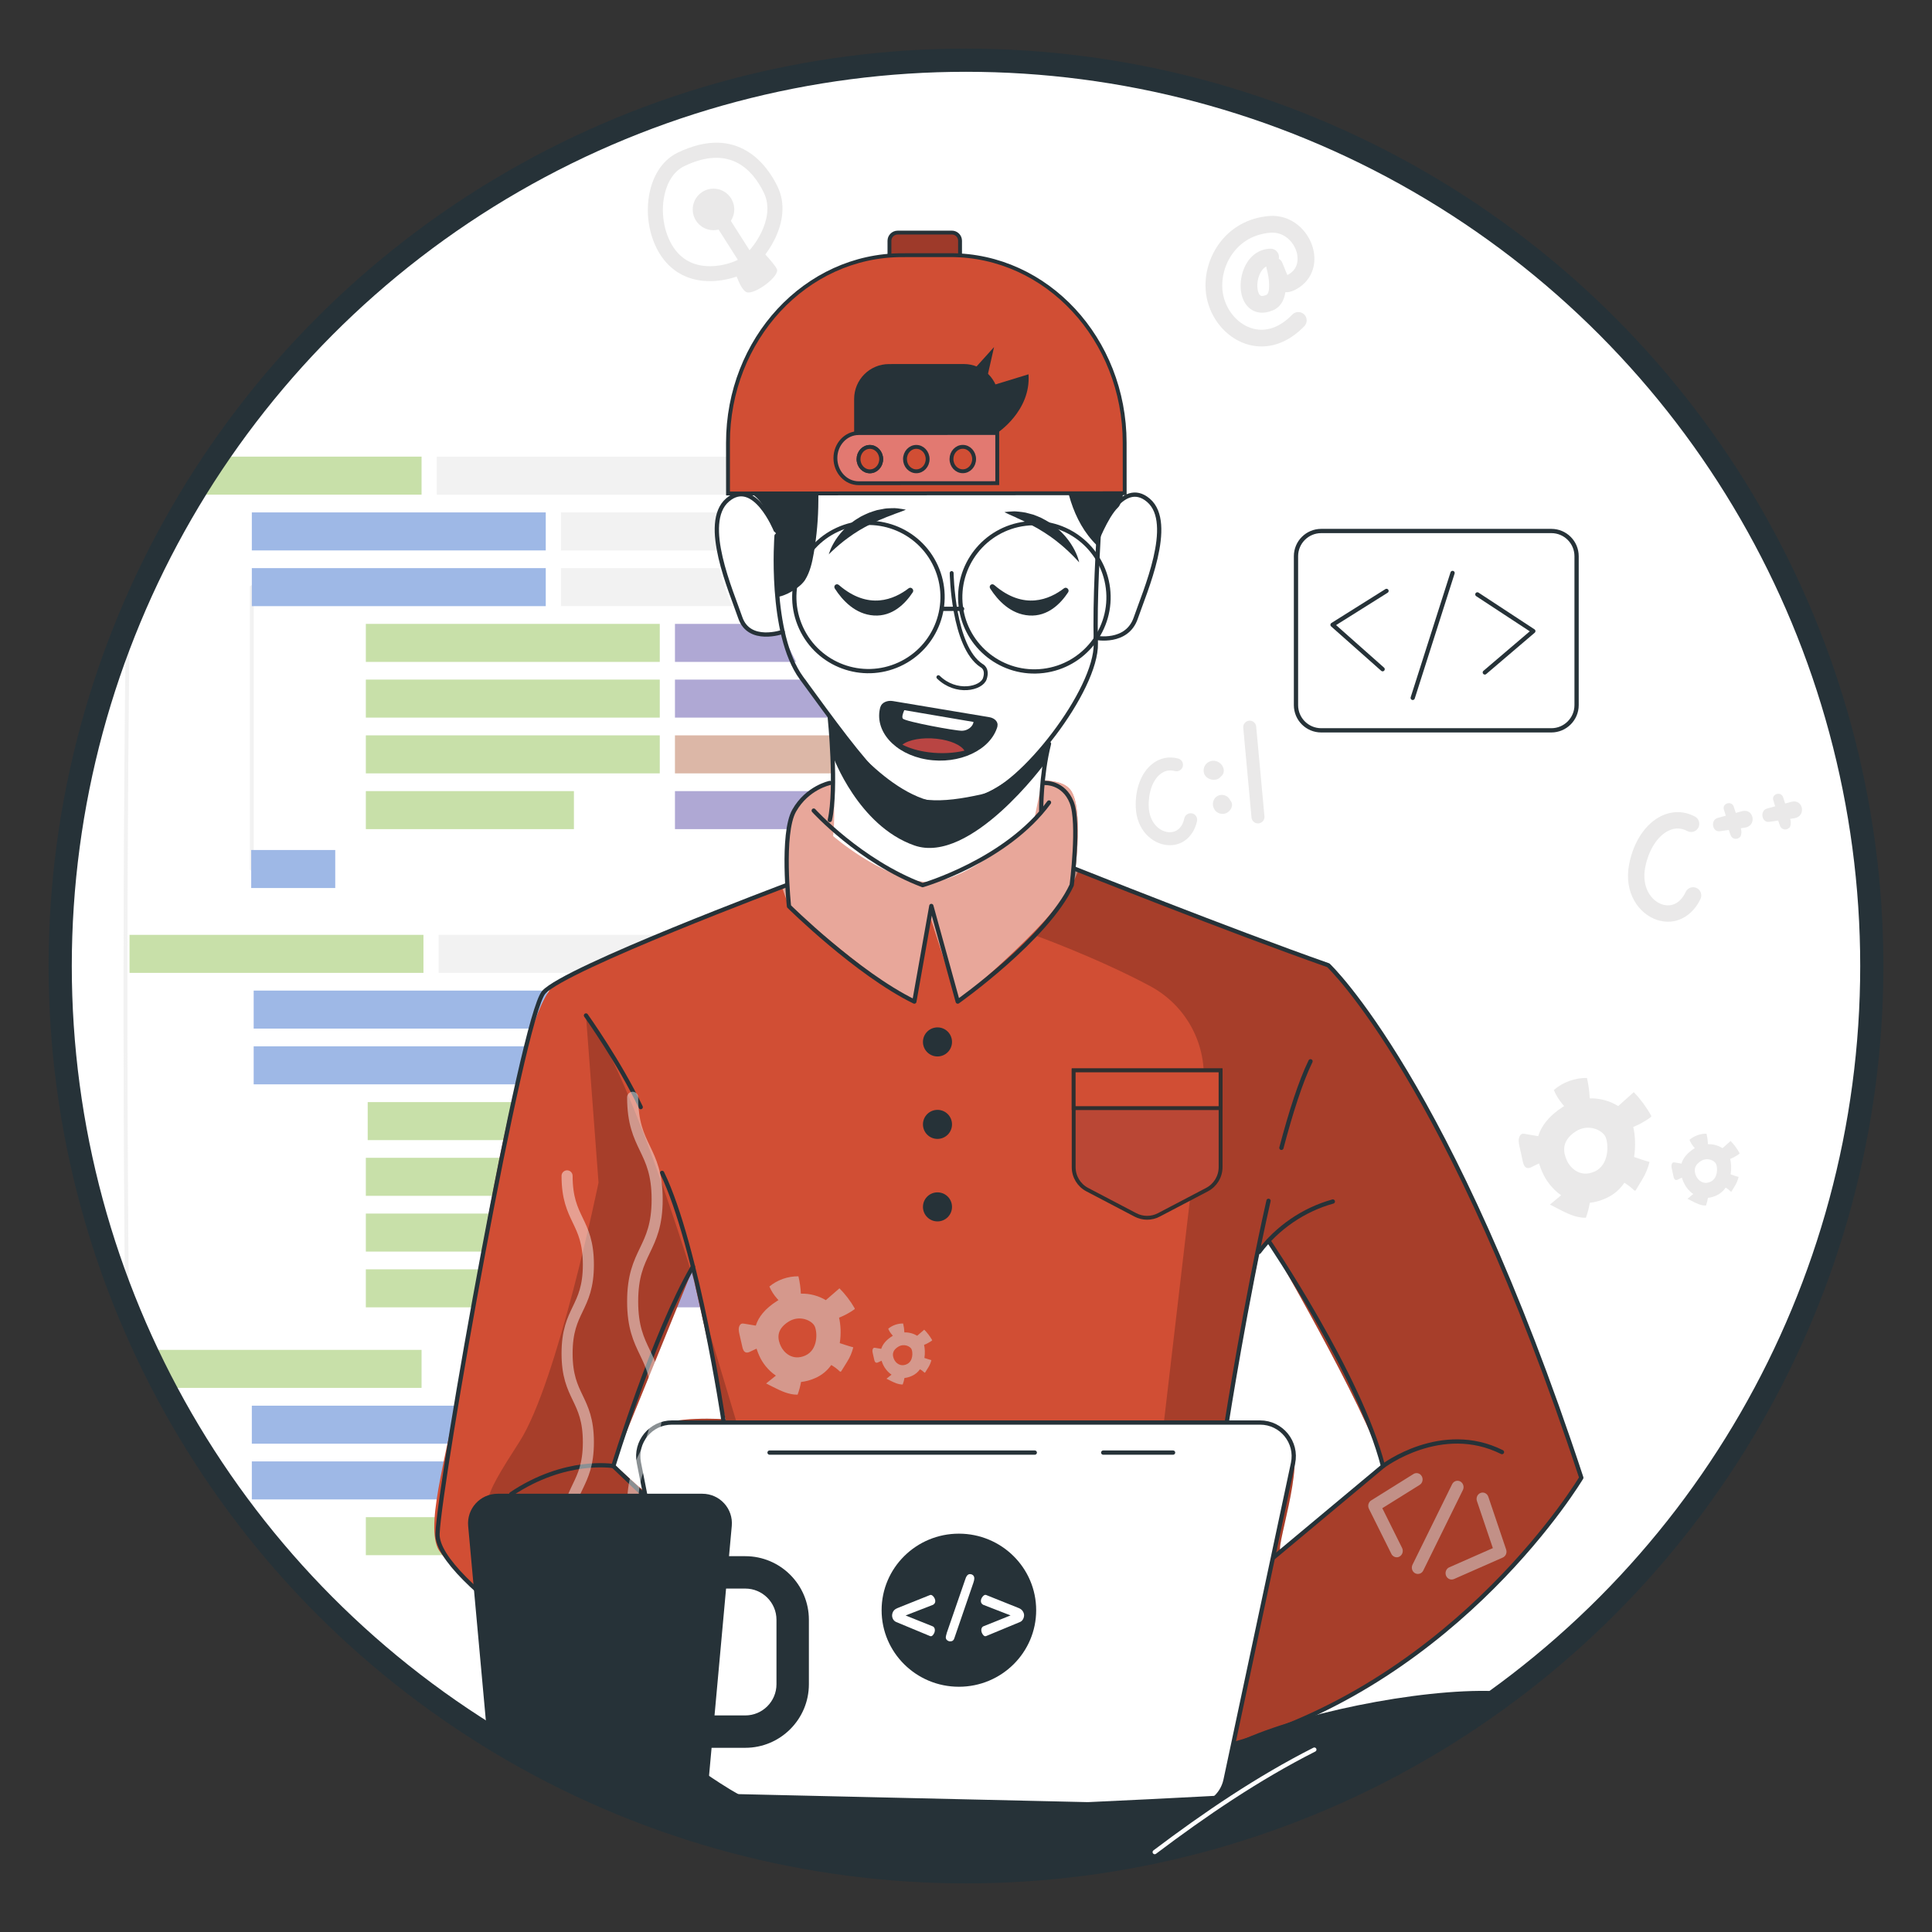 <?xml version="1.0" encoding="utf-8"?>
<!-- Generator: Adobe Illustrator 24.2.3, SVG Export Plug-In . SVG Version: 6.00 Build 0)  -->
<svg version="1.1" xmlns="http://www.w3.org/2000/svg" xmlns:xlink="http://www.w3.org/1999/xlink" x="0px" y="0px"
	 viewBox="0 0 500 500" style="enable-background:new 0 0 500 500;" xml:space="preserve">
<rect x="0" y="0" width="500" height="500" fill="#333333" stroke="none"/>
<style type="text/css">
	.st0{fill:#FFFFFF;}
	.st1{opacity:0.51;}
	.st2{fill:none;stroke:#E5E5E5;stroke-linecap:round;stroke-miterlimit:10;}
	.st3{fill:#93C257;}
	.st4{fill:#E5E5E5;}
	.st5{fill:#4173CE;}
	.st6{fill:#6355AA;}
	.st7{fill:#BA7253;}
	.st8{fill:none;stroke:#263238;stroke-width:6;stroke-miterlimit:10;}
	.st9{fill:#D14E34;}
	.st10{opacity:0.5;fill:#FFFFFF;}
	.st11{opacity:0.2;}
	.st12{fill:none;stroke:#263238;stroke-width:1.103;stroke-linecap:round;stroke-linejoin:round;stroke-miterlimit:10;}
	.st13{fill:#263238;}
	.st14{fill:#FFFFFF;stroke:#263238;stroke-width:1.103;stroke-linecap:round;stroke-linejoin:round;stroke-miterlimit:10;}
	.st15{fill:none;stroke:#FFFFFF;stroke-width:1.103;stroke-linecap:round;stroke-linejoin:round;stroke-miterlimit:10;}
	
		.st16{opacity:0.46;fill:none;stroke:#FFFFFF;stroke-width:2.864;stroke-linecap:round;stroke-linejoin:round;stroke-miterlimit:10;}
	.st17{fill:#9E3A2A;stroke:#263238;stroke-miterlimit:10;}
	.st18{fill:#D14E34;stroke:#263238;stroke-miterlimit:10;}
	.st19{fill:#263238;stroke:#263238;stroke-miterlimit:10;}
	.st20{fill:#E27971;stroke:#263238;stroke-miterlimit:10;}
	.st21{fill:#DE5640;stroke:#263238;stroke-miterlimit:10;}
	.st22{fill:none;stroke:#263238;stroke-linecap:round;stroke-linejoin:round;stroke-miterlimit:10;}
	.st23{fill:#BA4735;stroke:#2F2F2F;stroke-miterlimit:10;}
	.st24{fill:#D14E34;stroke:#2F2F2F;stroke-miterlimit:10;}
	.st25{opacity:0.54;}
	.st26{fill:#D8D7D6;}
	.st27{fill-rule:evenodd;clip-rule:evenodd;fill:#263238;}
	.st28{fill-rule:evenodd;clip-rule:evenodd;fill:#B94543;}
	.st29{fill-rule:evenodd;clip-rule:evenodd;fill:#FFFFFF;}
</style>
<g id="Capa_8">
	<circle class="st0" cx="249.6" cy="250" r="234.42"/>
	<g class="st1">
		<path class="st2" d="M33.04,163.63c-0.55,46.1-0.7,92.21-0.45,138.32c0.07,13.17,0.18,26.35,0.31,39.52"/>
		<line class="st2" x1="65.17" y1="151.97" x2="65.17" y2="224.89"/>
		<path class="st3" d="M56,118.18c-2.17,3.34-4.53,6.57-6.82,9.84h59.92v-9.84H56z"/>
		<rect x="113.04" y="118.18" class="st4" width="150.49" height="9.84"/>
		<rect x="65.17" y="132.61" class="st5" width="76.07" height="9.84"/>
		<rect x="145.17" y="132.61" class="st4" width="57.38" height="9.84"/>
		<rect x="206.15" y="132.61" class="st3" width="57.38" height="9.84"/>
		<rect x="65.17" y="147.03" class="st5" width="76.07" height="9.84"/>
		<rect x="65.01" y="219.98" class="st5" width="21.75" height="9.84"/>
		<rect x="145.17" y="147.03" class="st4" width="76.07" height="9.84"/>
		<rect x="94.68" y="161.46" class="st3" width="76.07" height="9.84"/>
		<rect x="174.68" y="161.46" class="st6" width="106.23" height="9.84"/>
		<rect x="94.68" y="175.88" class="st3" width="76.07" height="9.84"/>
		<rect x="174.68" y="175.88" class="st6" width="90.49" height="9.84"/>
		<rect x="94.68" y="190.31" class="st3" width="76.07" height="9.84"/>
		<rect x="174.68" y="190.31" class="st7" width="76.07" height="9.84"/>
		<rect x="94.68" y="204.74" class="st3" width="53.85" height="9.84"/>
		<rect x="174.68" y="204.74" class="st6" width="76.07" height="9.84"/>
		<g>
			<rect x="33.52" y="241.94" class="st3" width="76.07" height="9.84"/>
			<rect x="113.52" y="241.94" class="st4" width="150.49" height="9.84"/>
			<rect x="65.65" y="256.36" class="st5" width="76.07" height="9.84"/>
			<rect x="145.65" y="256.36" class="st4" width="57.38" height="9.84"/>
			<rect x="206.63" y="256.36" class="st3" width="57.38" height="9.84"/>
			<rect x="65.65" y="270.79" class="st5" width="76.07" height="9.84"/>
			<rect x="145.65" y="270.79" class="st4" width="76.07" height="9.84"/>
			<rect x="95.16" y="285.22" class="st3" width="76.07" height="9.84"/>
			<rect x="174.68" y="285.22" class="st6" width="106.23" height="9.84"/>
			<rect x="94.68" y="299.64" class="st3" width="76.07" height="9.84"/>
			<rect x="174.68" y="299.64" class="st6" width="90.49" height="9.84"/>
			<rect x="94.68" y="314.07" class="st3" width="76.07" height="9.84"/>
			<rect x="174.68" y="314.07" class="st7" width="76.07" height="9.84"/>
			<rect x="94.68" y="328.5" class="st3" width="53.85" height="9.84"/>
			<rect x="174.68" y="328.5" class="st6" width="76.07" height="9.84"/>
		</g>
		<g>
			<path class="st3" d="M35.74,349.36c2.5,2.86,5.08,5.73,6.98,9.03c0.15,0.27,0.29,0.54,0.4,0.8h65.98v-9.84H35.74z"/>
			<rect x="113.04" y="349.36" class="st0" width="150.49" height="9.84"/>
			<rect x="65.17" y="363.79" class="st5" width="76.07" height="9.84"/>
			<rect x="145.17" y="363.79" class="st0" width="57.38" height="9.84"/>
			<rect x="206.15" y="363.79" class="st3" width="57.38" height="9.84"/>
			<rect x="65.17" y="378.21" class="st5" width="76.07" height="9.84"/>
			<rect x="145.17" y="378.21" class="st0" width="76.07" height="9.84"/>
			<rect x="94.68" y="392.64" class="st3" width="76.07" height="9.84"/>
			<rect x="174.68" y="392.64" class="st6" width="106.23" height="9.84"/>
		</g>
	</g>
</g>
<g id="Graphics">
	<circle class="st8" cx="250" cy="250" r="234.42"/>
</g>
<g id="Character">
	<g>
		<path class="st9" d="M343.75,249.81l-64.66-24.61l-0.8-0.31c0,0,0.24-1.72,0.42-4.22c0.4-5.16,0.61-13.56-1.81-16.41
			c-3.6-4.22-13.82-0.68-23.78-5.25c-9.96-4.57-28.4,3.6-28.4,3.6s-13.31-2.45-19.17,7.16c-2.99,7.75-1.95,19.29-1.95,19.29
			s-0.42,0.16-1.22,0.45c-7.7,2.87-49.62,18.65-58.49,24.99c-9.8,6.95-20.63,78.18-24.11,99.09c-3.49,20.93-9.68,39.77-6.52,46.98
			c3.13,7.18,48.18,41.87,74.08,50.82c25.9,8.97,117.81,6.33,117.81,6.33s1.51-0.4,4.17-1.25c15.54-4.99,70.69-25.55,99.94-74.04
			C409.24,382.43,380.91,289.51,343.75,249.81z M169.05,369.62c-4.76,3.37-2.21,16.44-2.21,16.44l-8.1-7.14l20.32-49.97l8.67,38.36
			C187.72,367.32,173.8,366.28,169.05,369.62z M331.63,401.37c-2.24,1.15,6.43-22.87,2.31-28.31c-4.12-5.46-16.46-4.92-16.46-4.92
			l1.06-6.57c0.14-0.73,7.32-37.56,7.32-37.56l2.43-2.9c0,0,25.15,43.12,29.65,58.31C357.93,379.42,330.52,401.37,331.63,401.37z"/>
		<path class="st0" d="M221.66,93.95l-33.37,35.43c0,0-4.6,4.07-2.77,14.35c1.83,10.28,6.09,19.11,9.31,19.79
			c3.22,0.69,7.73,0.69,7.73,0.69s7.15,15.5,12.22,21.59c0,0,1.77,23.92,0.83,30.57c0,0,11.99,10.47,23.28,11.81
			c11.29,1.33,28.74-15.97,28.74-15.97l4.33-21.18c0,0,10.24-15.54,10.94-19.68c0.7-4.14,5.38-3.08,7.68-5.12
			c2.3-2.04,7.62-11.17,8.5-19.79c0.88-8.63,0.94-18.53-9.08-15.62c-8.68-2.33-3.25-20.69-3.25-20.69l-15.25-13.46L221.66,93.95z"/>
		<path class="st10" d="M279.09,225.2c-0.52,1.37-1.08,2.66-1.72,3.86c-5.51,10.38-29.51,30.17-29.51,30.17l-7.25-22.3l-3.98,22.3
			c-8.01-3.49-32.43-24.66-32.43-24.66s-0.82-1.98-1.84-5.06c0.8-0.28,1.22-0.45,1.22-0.45s-1.04-11.54,1.95-19.29
			c5.86-9.61,19.17-7.16,19.17-7.16s18.44-8.17,28.4-3.6c9.96,4.57,20.18,1.04,23.78,5.25c3.6,4.22,1.39,20.63,1.39,20.63
			L279.09,225.2z"/>
		<path class="st11" d="M343.75,249.81l-64.66-24.61l-0.8-0.31c0,0,0.24-1.72,0.42-4.22l-1.34,8.38l-9.56,13
			c0,0,16.17,5.83,29.84,13.15c9.5,5.09,14.96,15.43,13.71,26.14l-11.92,101.93l-4.87,57.88l14.74,15.31
			c15.54-4.99,70.69-25.55,99.94-74.04C409.24,382.43,380.91,289.51,343.75,249.81z M331.63,401.37
			c-2.24,1.15,6.43-22.87,2.31-28.31c-4.12-5.46-16.46-4.92-16.46-4.92l1.06-6.57c0.14-0.73,7.32-37.56,7.32-37.56l2.43-2.9
			c0,0,25.15,43.12,29.65,58.31C357.93,379.42,330.52,401.37,331.63,401.37z"/>
		<path class="st11" d="M192.1,373.06l-10.06-33.6c0,0-18.03-61.49-30.39-76.65l3.25,43.24c0,0-10.61,51.66-20.43,67.01
			c-9.82,15.33-11.94,19.17,0,19.17c11.96,0,40.97,23.15,40.97,23.15l-2.24-19.31L192.1,373.06z M166.83,386.06l-8.1-7.14
			l20.32-49.97l8.67,38.36c0,0-13.92-1.04-18.67,2.31C164.29,372.99,166.83,386.06,166.83,386.06z"/>
		<path class="st12" d="M214.76,185.81c0,0,1.86,18.12,0,26.4"/>
		<path class="st12" d="M269.46,209.78c0,0-0.11-8.83,2.02-17.31"/>
		<path class="st12" d="M274.32,107.46c0,0,10.96,13.77,10.4,24.17c-0.56,10.4-1.41,22.77-1.12,34.86
			c0.28,12.09-19.4,37.39-29.51,39.63c-10.12,2.25-18.83,2.81-25.3-3.65c-6.46-6.47-12.93-15.46-21.36-26.99
			c-8.43-11.52-6.46-36.82-6.46-36.82"/>
		<path class="st13" d="M215.59,195.77c0,0,6.51,17.94,21.04,23.03c14.54,5.09,33.84-21.32,33.84-21.32l1.01-5.01
			c0,0-14.64,17.19-28.73,15.2c-14.21-2-27.98-21.86-27.98-21.86L215.59,195.77z"/>
		<path class="st12" d="M202.55,163.53c0,0-8.67,3.06-10.97-3.69c-2.3-6.75-10.2-24.52-3.29-30.45c6.91-5.92,12.47,7.82,12.47,7.82"
			/>
		<path class="st12" d="M283.58,165.07c0,0,8.05,1.62,10.36-5.13c2.3-6.75,10.2-24.52,3.29-30.45c-6.91-5.92-12.47,7.82-12.47,7.82"
			/>
		<path class="st13" d="M200.78,154.53c2.4-0.11,6.34-2.45,7.6-4.49c1.26-2.04,1.8-4.45,2.21-6.81c0.79-4.53,1.19-9.13,1.2-13.74
			c0.01-1.8-0.04-3.63,0.48-5.35c0.55-1.79,1.68-3.34,2.9-4.76c3.02-3.54,6.66-6.54,9.54-10.2c2.87-3.67,4.99-8.31,4.21-12.9
			c0,0,21.02,22.74,47.96,12.41c12.32-4.73,8.59-18.85-1.55-19.09c-6.02-0.14,0,0-5.71-1.42c-7.54-1.87-1.81-9.83-9.66-13.11
			c-12.28-5.13-6.35-4.52-18.93-5.87c-10.75-1.16-19.23,2.03-24.83,12.72c0,0-19.08-0.76-23.51,12.05
			c-4.67,13.51-3.69,34.79-3.69,34.79s6.42-7.37,11.97,9.92L200.78,154.53z"/>
		<path class="st13" d="M275.86,102.51c0,0-5,26.04,8.04,38.65c0,0,2.75-7.26,5.45-9.84c0.47-0.45,0.62-1.09,0.88-1.69
			c0.84-1.98,2.15-14.6-2.45-27.08C281.6,85.75,275.86,102.51,275.86,102.51z"/>
		<path class="st12" d="M210.59,209.78c0,0,11.93,13.14,28.19,19.29c0,0,21.67-6.28,32.7-21.39"/>
		
			<ellipse transform="matrix(0.909 -0.417 0.417 0.909 -43.962 107.742)" class="st12" cx="224.72" cy="154.53" rx="19.18" ry="19.18"/>
		
			<ellipse transform="matrix(0.993 -0.122 0.122 0.993 -16.844 33.773)" class="st12" cx="267.56" cy="154.53" rx="19.18" ry="19.18"/>
		<path class="st12" d="M214.76,202.63c0,0-5.83,1.18-9.22,7.15c-3.39,5.97-1.35,24.78-1.35,24.78s17.52,17.34,32.44,24.65
			l4.4-24.75l6.83,24.75c0,0,23.1-16.34,29.5-30.15c0,0,2.09-16.1,0-21.39c-2.09-5.29-6.9-5.04-6.9-5.04"/>
		<path class="st12" d="M187.31,368.15c0,0-6.84-45.89-15.96-64.61"/>
		<path class="st12" d="M151.65,262.8c0,0,8.66,12.14,14.17,23.72"/>
		<path class="st12" d="M331.63,297.06c2.41-9.14,4.97-17.16,7.53-22.4"/>
		<path class="st12" d="M317.47,368.15c0,0,4.94-31.46,10.82-57.38"/>
		<path class="st12" d="M325.85,324c4.71-6.28,11.53-10.95,19.09-13.05"/>
		<path class="st12" d="M278.3,224.89c0,0,39.79,15.89,65.47,24.92c0,0,31.59,29.71,65.47,132.62c0,0-31.05,52.22-90.09,68.96"/>
		<path class="st12" d="M329.4,403.24l28.53-23.82c0,0,15.09-11.47,30.78-3.62"/>
		<path class="st12" d="M328.29,321.12c0,0,23.6,34.76,29.63,58.3"/>
		<path class="st12" d="M167.09,387.38l-8.35-7.96c0,0-12.39-2.17-26.42,7.24"/>
		<path class="st12" d="M158.74,379.42c0,0,10.37-34.06,20.6-51.64"/>
		<path class="st12" d="M203.58,229.07c0,0-57.23,21.48-62.85,27.73c-5.61,6.25-26.94,126.37-27.5,140.12
			c-0.5,12.29,44.08,39.9,66.1,51.53"/>
		<path class="st14" d="M401.49,189.01h-59.56c-3.61,0-6.53-2.92-6.53-6.53v-38.53c0-3.61,2.92-6.53,6.53-6.53h59.56
			c3.61,0,6.53,2.92,6.53,6.53v38.53C408.02,186.08,405.09,189.01,401.49,189.01z"/>
		<polyline class="st12" points="358.83,152.93 344.86,161.7 357.82,173.19 		"/>
		<polyline class="st12" points="384.27,174.03 396.82,163.33 382.34,153.83 		"/>
		<line class="st12" x1="365.61" y1="180.61" x2="375.92" y2="148.28"/>
		<path class="st13" d="M246.38,269.65c0,2.08-1.69,3.76-3.76,3.76c-2.08,0-3.76-1.69-3.76-3.76c0-2.08,1.69-3.76,3.76-3.76
			C244.7,265.88,246.38,267.57,246.38,269.65z"/>
		<g>
			<path class="st13" d="M312.61,470.78H182.35c-1.69,0-3.05-1.37-3.05-3.05l0,0c0-1.69,1.37-3.05,3.05-3.05h130.26
				c1.69,0,3.05,1.37,3.05,3.05l0,0C315.66,469.42,314.3,470.78,312.61,470.78z"/>
			<path class="st14" d="M317.17,460.66l17.46-81.97c1.16-5.43-2.98-10.54-8.53-10.54H173.9c-5.5,0-9.62,5.02-8.56,10.41L181,457.8
				c0.79,4.01,4.27,6.94,8.36,7.03l119.08,2.73C312.63,467.66,316.3,464.76,317.17,460.66z"/>
			<path class="st13" d="M261.63,415.39c0,6.71-5.44,12.15-12.15,12.15c-6.71,0-12.15-5.44-12.15-12.15
				c0-6.71,5.44-12.15,12.15-12.15C256.19,403.24,261.63,408.68,261.63,415.39z"/>
			<line class="st12" x1="285.51" y1="375.93" x2="303.59" y2="375.93"/>
			<line class="st12" x1="199.16" y1="375.93" x2="267.8" y2="375.93"/>
		</g>
		<path class="st13" d="M157.72,463.32c7.75,3.36,15.9,6.1,23.9,8.78c15.6,5.22,33.01,8.44,49.48,10.02
			c1.16-0.1,2.41-0.03,3.75,0.27c14.76,3.3,32.66-0.45,47.63-1.78c14.73-1.31,29.54-3.44,42.73-9.81
			c12.52-6.05,23.87-7.64,35.92-15.15c5.18-3.22,11.64-6.62,16.32-10.2c3.34-2.55,6.02-5.32,9.22-7.8
			c-19.31-0.73-52.26,5.99-67.54,13.76c-0.19,6.34-3.48,13.28-3.48,13.28s-110.62,6.11-118.2,2.89c-7.58-3.22-16.47-9.76-16.47-9.76
			c-3.43-2.52-17.6-0.27-21.9-0.21c-4.08,0.06-8.17,0.17-12.26,0.37C150.46,459.69,153.98,461.69,157.72,463.32z"/>
		<path class="st15" d="M298.84,479.32c13.03-9.82,26.73-19.14,41.31-26.52"/>
		<path class="st15" d="M298.84,479.32"/>
		<line class="st12" x1="243.89" y1="157.57" x2="248.99" y2="157.57"/>
		<path class="st13" d="M246.38,290.99c0,2.08-1.69,3.76-3.76,3.76c-2.08,0-3.76-1.69-3.76-3.76c0-2.08,1.69-3.76,3.76-3.76
			C244.7,287.23,246.38,288.91,246.38,290.99z"/>
		<path class="st13" d="M246.38,312.34c0,2.08-1.69,3.76-3.76,3.76c-2.08,0-3.76-1.69-3.76-3.76c0-2.08,1.69-3.76,3.76-3.76
			C244.7,308.58,246.38,310.26,246.38,312.34z"/>
	</g>
	<g id="Capa_7">
		<path class="st16" d="M163.73,389.64c0-13.21,6.34-13.21,6.34-26.41c0-13.2-6.34-13.2-6.34-26.41c0-13.21,6.34-13.21,6.34-26.42
			c0-13.21-6.34-13.21-6.34-26.42"/>
		<path class="st16" d="M146.76,396.22c0-11.49,5.51-11.49,5.51-22.98c0-11.48-5.51-11.48-5.51-22.97c0-11.49,5.51-11.49,5.51-22.98
			s-5.51-11.49-5.51-22.98"/>
	</g>
	<g>
		<g>
			<path class="st13" d="M192.89,452.33h-27.17c-9.07,0-16.45-7.38-16.45-16.45v-16.69c0-9.07,7.38-16.45,16.45-16.45h27.17
				c9.07,0,16.45,7.38,16.45,16.45v16.69C209.34,444.95,201.96,452.33,192.89,452.33z M165.71,411.12c-4.45,0-8.07,3.62-8.07,8.07
				v16.69c0,4.45,3.62,8.07,8.07,8.07h27.17c4.45,0,8.07-3.62,8.07-8.07v-16.69c0-4.45-3.62-8.07-8.07-8.07H165.71z"/>
		</g>
		<path class="st13" d="M181.76,386.58h-52.97c-4.51,0-8.04,3.87-7.63,8.36l4.95,54.41c5.21,3.22,10.26,6.56,15.95,8.89
			c6.05,2.48,12.19,4.71,18.19,7.34c0.47,0.21,0.9,0.47,1.31,0.77c1.32,0.2,2.57,0.63,3.75,1.32c0.36,0.28,0.72,0.55,1.07,0.83h9.31
			c3.96,0,7.27-3.02,7.63-6.97l6.06-66.6C189.8,390.44,186.27,386.58,181.76,386.58z"/>
	</g>
	<path class="st13" d="M217.1,151.4c-0.65-0.56-1.51,0.2-1.04,0.93c1.95,3.03,5.27,6.65,10.1,6.96c4.81,0.31,8.12-3.06,10.06-6
		c0.45-0.68-0.42-1.53-1.06-1.04C231.42,155.12,224.78,158.02,217.1,151.4z"/>
	<path class="st13" d="M257.31,151.4c-0.65-0.56-1.51,0.2-1.04,0.93c1.95,3.03,5.27,6.65,10.1,6.96c4.81,0.31,8.12-3.06,10.06-6
		c0.45-0.68-0.42-1.53-1.06-1.04C271.63,155.12,264.99,158.02,257.31,151.4z"/>
	<path id="XMLID_4_" class="st13" d="M279.28,145.52c0,0-0.07-0.43-0.32-1.15c-0.13-0.35-0.28-0.8-0.5-1.26
		c-0.21-0.48-0.48-0.99-0.8-1.55c-0.32-0.55-0.69-1.12-1.11-1.69c-0.43-0.56-0.9-1.17-1.44-1.71c-0.51-0.58-1.1-1.09-1.7-1.6
		c-0.6-0.53-1.27-0.94-1.91-1.41c-0.67-0.39-1.35-0.78-2.04-1.13c-0.69-0.31-1.38-0.59-2.04-0.83c-0.69-0.2-1.35-0.37-1.97-0.52
		c-0.63-0.14-1.24-0.18-1.79-0.25c-0.55-0.05-1.06-0.11-1.52-0.07c-0.45,0.02-0.85,0.05-1.17,0.07c-0.64,0.05-1.01,0.12-1.01,0.12
		s0.35,0.2,0.94,0.47c0.3,0.14,0.66,0.31,1.07,0.48c0.41,0.15,0.86,0.39,1.36,0.63c0.49,0.24,1.03,0.44,1.58,0.73
		c0.55,0.28,1.13,0.57,1.73,0.86c0.59,0.32,1.18,0.67,1.81,0.99c0.6,0.36,1.2,0.73,1.81,1.1c0.3,0.2,0.59,0.4,0.89,0.6
		c0.3,0.2,0.6,0.38,0.88,0.6c0.28,0.22,0.57,0.42,0.85,0.62c0.29,0.2,0.54,0.43,0.81,0.64c0.54,0.41,1.04,0.85,1.53,1.26
		c0.25,0.2,0.46,0.43,0.69,0.62c0.23,0.21,0.45,0.39,0.65,0.6c0.41,0.39,0.79,0.75,1.11,1.08c0.34,0.33,0.61,0.64,0.86,0.89
		c0.22,0.26,0.42,0.45,0.54,0.59C279.21,145.44,279.28,145.52,279.28,145.52z"/>
	<path id="XMLID_3_" class="st13" d="M214.5,143.49c0,0,0.09-0.43,0.37-1.13c0.15-0.34,0.31-0.78,0.56-1.22
		c0.24-0.46,0.54-0.96,0.87-1.49c0.34-0.52,0.75-1.06,1.2-1.61c0.47-0.53,0.95-1.1,1.52-1.6c0.54-0.54,1.15-1.01,1.78-1.48
		c0.62-0.48,1.31-0.85,1.98-1.27c0.69-0.35,1.39-0.69,2.09-0.98c0.71-0.26,1.41-0.49,2.09-0.69c0.69-0.15,1.36-0.27,1.99-0.38
		c0.63-0.1,1.24-0.09,1.8-0.12c0.56-0.01,1.06-0.03,1.51,0.04c0.45,0.05,0.85,0.11,1.16,0.16c0.64,0.1,1,0.19,1,0.19
		s-0.35,0.17-0.96,0.4c-0.3,0.12-0.67,0.26-1.09,0.4c-0.42,0.13-0.88,0.33-1.39,0.53c-0.5,0.21-1.05,0.37-1.62,0.61
		c-0.57,0.25-1.15,0.5-1.77,0.73c-0.6,0.28-1.22,0.59-1.86,0.85c-0.62,0.32-1.24,0.64-1.87,0.97c-0.31,0.18-0.61,0.36-0.92,0.53
		c-0.3,0.18-0.61,0.33-0.91,0.54c-0.29,0.2-0.58,0.38-0.88,0.56c-0.3,0.17-0.57,0.4-0.84,0.58c-0.57,0.37-1.08,0.78-1.59,1.15
		c-0.26,0.17-0.48,0.39-0.72,0.57c-0.24,0.19-0.47,0.36-0.68,0.55c-0.42,0.36-0.82,0.69-1.17,1.01c-0.35,0.31-0.64,0.59-0.89,0.82
		c-0.24,0.24-0.45,0.42-0.57,0.56C214.57,143.42,214.5,143.49,214.5,143.49z"/>
	<g>
		<path class="st17" d="M246.36,69.18l-14.06,0.01c-1.16,0-2.11-0.95-2.11-2.1l0-4.78c0-1.16,0.95-2.11,2.1-2.11l14.06-0.01
			c1.16,0,2.11,0.95,2.11,2.1l0,4.78C248.46,68.23,247.51,69.18,246.36,69.18z"/>
		<path class="st18" d="M188.41,127.71l102.66-0.06l-0.01-13.08c-0.01-26.82-20.19-48.55-45.07-48.54l-12.56,0.01
			c-24.88,0.01-45.04,21.77-45.03,48.59L188.41,127.71z"/>
		<path class="st19" d="M249.42,94.71l-19.35,0.01c-4.71,0-8.52,3.82-8.52,8.53l0.01,16.85l36.4-0.02l-0.01-16.85
			C257.94,98.52,254.12,94.7,249.42,94.71z"/>
		<path class="st20" d="M222.22,112.08l35.86-0.02l0.01,12.98l-35.86,0.02c-3.33,0-6.02-2.9-6.03-6.49l0,0
			C216.2,114.99,218.89,112.08,222.22,112.08z"/>
		<path class="st21" d="M228.05,118.82c0,1.75-1.31,3.16-2.93,3.16c-1.62,0-2.93-1.41-2.93-3.16c0-1.75,1.31-3.16,2.93-3.16
			C226.73,115.66,228.05,117.07,228.05,118.82z"/>
		<path class="st18" d="M228.05,118.82c0,1.75-1.31,3.16-2.93,3.16c-1.62,0-2.93-1.41-2.93-3.16c0-1.75,1.31-3.16,2.93-3.16
			C226.73,115.66,228.05,117.07,228.05,118.82z"/>
		<ellipse class="st18" cx="237.14" cy="118.81" rx="2.93" ry="3.16"/>
		<path class="st18" d="M252.1,118.8c0,1.75-1.31,3.16-2.93,3.16c-1.62,0-2.93-1.41-2.93-3.16c0-1.75,1.31-3.16,2.93-3.16
			C250.78,115.64,252.1,117.06,252.1,118.8z"/>
	</g>
	<path class="st13" d="M258.08,112.06c0,0,8.77-5.7,8.1-15.19l-11.3,3.46l2.38-10.51l-10.03,11.12L258.08,112.06z"/>
</g>
<g id="Capa_12">
	<g>
		<ellipse class="st13" cx="248.16" cy="416.72" rx="20" ry="19.81"/>
		<g>
			<path class="st0" d="M231.9,419.76c-0.42-0.19-0.72-0.52-0.9-0.98c-0.18-0.46-0.17-0.95,0.02-1.45c0.19-0.5,0.58-0.88,1.17-1.13
				l8.48-3.4c0.28-0.12,0.57,0.01,0.89,0.37c0.31,0.37,0.47,0.76,0.49,1.17c0.01,0.42-0.18,0.74-0.58,0.98l-7.1,2.76l7.12,2.86
				c0.3,0.21,0.45,0.52,0.45,0.93c0,0.41-0.14,0.8-0.41,1.17c-0.27,0.37-0.54,0.49-0.82,0.38L231.9,419.76z"/>
			<path class="st0" d="M245.13,424.5c-0.24-0.19-0.36-0.45-0.36-0.77c0-0.17,0.09-0.57,0.28-1.21l4.7-13.61
				c0.29-1.02,0.71-1.53,1.26-1.53c0.32,0,0.59,0.1,0.81,0.29s0.33,0.48,0.33,0.85c0,0.26-0.08,0.63-0.25,1.13l-4.93,14.36
				c-0.16,0.52-0.5,0.77-1.03,0.77C245.64,424.79,245.37,424.69,245.13,424.5z"/>
			<path class="st0" d="M254.37,423.03c-0.27-0.37-0.41-0.76-0.41-1.17c0-0.41,0.15-0.72,0.45-0.93l7.12-2.86l-7.1-2.76
				c-0.4-0.24-0.59-0.56-0.58-0.98c0.01-0.42,0.18-0.81,0.49-1.17c0.31-0.36,0.6-0.49,0.89-0.37l8.48,3.4
				c0.44,0.19,0.78,0.46,1,0.82c0.22,0.35,0.33,0.71,0.32,1.06c-0.01,0.35-0.11,0.69-0.29,1.01c-0.18,0.32-0.43,0.55-0.75,0.69
				l-8.8,3.65C254.91,423.53,254.64,423.4,254.37,423.03z"/>
		</g>
	</g>
</g>
<g id="Capa_11">
	<path class="st22" d="M246.29,148.3c0,0,0.29,19.09,7.73,23.95c0,0,1.72,0.75,0.86,3.37c-0.86,2.62-7.44,4.12-12.03-0.37"/>
</g>
<g id="Capa_10">
	<path class="st23" d="M312.38,307.87l-12.47,6.54c-1.9,1-4.17,1-6.07,0l-12.47-6.54c-2.15-1.13-3.5-3.36-3.5-5.79v-25.06h38.02
		v25.06C315.88,304.51,314.53,306.74,312.38,307.87z"/>
	<rect x="277.86" y="277.01" class="st24" width="38.02" height="9.77"/>
</g>
<g id="Capa_9">
	<g class="st25">
		<g>
			<g>
				<path class="st26" d="M183.74,72.76c-4.16,0-8.63-1.37-11.92-5.54c-3.63-4.6-5.04-11.59-3.61-17.8
					c1.08-4.68,3.64-8.21,7.19-9.92l0,0c15.78-7.6,23.29,3.56,25.8,8.71c4.46,9.18-3.6,19.52-7.41,21.91
					C191.73,71.4,187.89,72.76,183.74,72.76z M177.09,43c-2.47,1.19-4.28,3.78-5.09,7.29c-1.16,5.03-0.01,10.87,2.87,14.52
					c2.14,2.71,5.12,4.08,8.88,4.08c0.04,0,0.08,0,0.12,0c3.17-0.02,6.23-1.06,7.85-2.08c1.53-0.96,3.87-3.6,5.38-6.8
					c1.24-2.62,2.35-6.5,0.59-10.12C194.68,43.68,188.65,37.43,177.09,43L177.09,43z"/>
			</g>
			<g>
				<path class="st26" d="M189.63,68.47c0,0,1.71,6.41,3.57,7.14c2.06,0.81,8.74-4.21,7.85-5.99c-0.89-1.78-5.17-6.06-5.17-6.06
					L189.63,68.47z"/>
			</g>
			<g>
				<path class="st26" d="M192.88,68.59c-0.64,0-1.27-0.32-1.64-0.9l-7.8-12.25c-0.58-0.91-0.31-2.11,0.6-2.68
					c0.91-0.58,2.11-0.31,2.68,0.6l7.8,12.25c0.58,0.91,0.31,2.11-0.6,2.68C193.6,68.49,193.24,68.59,192.88,68.59z"/>
			</g>
			<g>
				<path class="st26" d="M188.45,50.4c2.1,2.1,2.1,5.5,0,7.6c-2.1,2.1-5.5,2.1-7.6,0c-2.1-2.1-2.1-5.5,0-7.6
					C182.95,48.3,186.35,48.3,188.45,50.4z"/>
			</g>
		</g>
		<g>
			<path class="st26" d="M326.5,89.66c-1.1,0-2.2-0.14-3.3-0.43c-5.08-1.34-9.28-5.77-10.7-11.28c-1.26-4.91-0.18-10.43,2.9-14.75
				c3.03-4.26,7.65-6.85,13.01-7.3c5.87-0.48,10.17,3.81,11.38,8.31c1.25,4.64-0.66,8.92-4.86,10.92c-0.8,0.38-1.56,0.54-2.28,0.5
				c-0.3,1.97-1.17,3.78-3.15,4.65c-2.46,1.07-4.79,0.8-6.41-0.77c-2.43-2.35-2.45-6.74-1.21-9.86c1.29-3.27,3.88-5.25,6.93-5.29
				c0.01,0,0.02,0,0.03,0c1.18,0,2.15,0.95,2.16,2.13c0,0.16-0.01,0.32-0.04,0.47c0.38,0.22,0.69,0.56,0.88,0.99
				c0.26,0.59,0.49,1.16,0.7,1.7c0.19,0.5,0.44,1.13,0.64,1.53c3.26-1.63,2.68-4.86,2.42-5.83c-0.74-2.76-3.33-5.42-6.84-5.12
				c-5.21,0.43-8.23,3.22-9.84,5.49c-2.31,3.25-3.17,7.53-2.23,11.16c1.03,4.01,4.02,7.22,7.61,8.17c3.46,0.91,6.97-0.35,10.15-3.64
				c0.83-0.86,2.2-0.88,3.06-0.05c0.86,0.83,0.88,2.2,0.05,3.06C334.23,87.86,330.39,89.66,326.5,89.66z M327.7,68.97
				c-0.97,0.51-1.52,1.56-1.8,2.26c-0.81,2.06-0.57,4.42,0.19,5.16c0.31,0.29,0.87,0.27,1.67-0.08c0.99-0.43,0.84-4.14,0.02-6.87
				C327.74,69.28,327.71,69.12,327.7,68.97z"/>
		</g>
		<g>
			<g>
				<path class="st26" d="M429.73,238.32c-0.28-0.06-0.56-0.14-0.84-0.23c-4.7-1.52-8.71-6.96-7.27-14.43
					c1.14-5.88,4.28-10.56,8.4-12.52c2.82-1.34,5.89-1.28,8.64,0.19c1.03,0.55,1.42,1.84,0.87,2.87c-0.55,1.03-1.84,1.42-2.87,0.87
					c-1.58-0.84-3.2-0.88-4.82-0.1c-2.87,1.37-5.19,5.01-6.06,9.5c-0.98,5.05,1.48,8.64,4.4,9.59c2.49,0.8,4.77-0.4,6.07-3.22
					c0.49-1.06,1.75-1.53,2.81-1.04c1.06,0.49,1.53,1.75,1.04,2.81C438.39,236.34,434.56,239.42,429.73,238.32z"/>
			</g>
			<g>
				<path class="st26" d="M450.86,209.93c-0.39,0.1-0.78,0.21-1.17,0.32c-0.16,0.04-0.31,0.09-0.47,0.13
					c-0.18-0.55-0.36-1.1-0.54-1.64c-0.55-1.61-3.06-0.83-2.53,0.79c0.18,0.52,0.33,1.04,0.48,1.57c-0.71,0.2-1.42,0.39-2.13,0.59
					c-1.87,0.52-1.4,3.72,0.6,3.43c0.77-0.11,1.55-0.22,2.32-0.33c0.15,0.49,0.31,0.98,0.51,1.47c0.35,0.88,1.53,1.06,2.13,0.55
					c0.17-0.08,0.31-0.19,0.39-0.36c0.33-0.71,0.26-1.41,0.07-2.1c0.37-0.05,0.74-0.1,1.08-0.16
					C454.72,213.73,453.92,209.13,450.86,209.93z"/>
			</g>
			<g>
				<path class="st26" d="M463.64,207.5c-0.39,0.1-0.78,0.21-1.17,0.32c-0.16,0.04-0.31,0.09-0.47,0.13
					c-0.18-0.55-0.36-1.1-0.54-1.64c-0.55-1.61-3.06-0.83-2.53,0.79c0.18,0.52,0.33,1.04,0.48,1.57c-0.71,0.2-1.42,0.39-2.13,0.59
					c-1.87,0.52-1.4,3.72,0.6,3.43c0.77-0.11,1.55-0.22,2.32-0.33c0.15,0.49,0.31,0.98,0.51,1.47c0.35,0.88,1.53,1.06,2.13,0.55
					c0.17-0.08,0.32-0.19,0.39-0.36c0.33-0.71,0.26-1.41,0.07-2.1c0.37-0.05,0.74-0.1,1.08-0.16
					C467.49,211.3,466.7,206.7,463.64,207.5z"/>
			</g>
		</g>
		<g>
			<g>
				<path class="st26" d="M366.95,407.34c-0.24,0-0.49-0.06-0.72-0.18c-0.77-0.42-1.07-1.41-0.67-2.22l10.25-20.83
					c0.4-0.81,1.34-1.12,2.11-0.71c0.77,0.42,1.07,1.41,0.67,2.22l-10.25,20.83C368.06,407.02,367.52,407.34,366.95,407.34z"/>
			</g>
			<g>
				<path class="st26" d="M361.48,403.03c-0.56,0-1.11-0.32-1.39-0.88l-5.81-11.67c-0.39-0.78-0.13-1.73,0.59-2.18l10.94-6.83
					c0.74-0.46,1.7-0.21,2.14,0.57c0.44,0.78,0.2,1.79-0.55,2.25l-9.66,6.03l5.12,10.29c0.4,0.81,0.1,1.8-0.66,2.22
					C361.98,402.97,361.73,403.03,361.48,403.03z"/>
			</g>
			<g>
				<path class="st26" d="M375.67,408.78c-0.61,0-1.19-0.38-1.44-1.01c-0.33-0.84,0.04-1.8,0.84-2.15l11.28-4.97l-4.12-12.18
					c-0.29-0.86,0.14-1.8,0.95-2.1c0.81-0.31,1.71,0.14,2,1l4.61,13.65c0.28,0.82-0.1,1.73-0.87,2.07l-12.64,5.57
					C376.07,408.74,375.87,408.78,375.67,408.78z"/>
			</g>
		</g>
		<g>
			<path class="st26" d="M221.13,338.49c-1.06-1.84-2.37-3.55-3.88-5.07c-1.18,1.02-2.36,2.04-3.53,3.06
				c-1.72-1.05-4-1.75-6.46-1.69c-0.07-1.51-0.27-3.01-0.63-4.48c-2.72-0.04-5.45,0.92-7.51,2.64c0.48,1.12,1.14,2.17,1.96,3.09
				c0.13,0.14,0.26,0.29,0.39,0.43c-0.09,0.05-0.18,0.1-0.27,0.16c-3.3,2.07-4.93,4.29-5.6,6.44c-1-0.17-2-0.35-3-0.5
				c-0.23-0.04-0.48-0.07-0.7,0.01c-0.22,0.08-0.38,0.27-0.49,0.47c-0.37,0.7-0.21,1.54-0.03,2.31c0.25,1.08,0.49,2.16,0.74,3.24
				c0.13,0.57,0.35,1.25,0.93,1.41c0.43,0.12,0.87-0.09,1.27-0.29c0.48-0.24,0.98-0.47,1.47-0.69c0.23,0.72,0.5,1.39,0.78,1.99
				c0.73,1.62,2.17,3.6,4.23,4.99c-0.84,0.68-1.69,1.36-2.53,2.03c0.6,0.3,1.2,0.61,1.81,0.91c1.99,1,4.09,2.03,6.34,1.99
				c0.39-1.07,0.69-2.17,0.89-3.29c1.15-0.12,2.38-0.43,3.68-1.01c1.8-0.79,3.15-1.98,4.14-3.38c0.77,0.45,1.49,0.98,2.13,1.59
				c0.08,0.08,0.18,0.16,0.29,0.14c0.1-0.02,0.16-0.11,0.21-0.19c0.48-0.78,0.97-1.55,1.45-2.33c0.8-1.28,1.24-2.34,1.62-3.79
				c-1.19-0.3-2.3-0.7-3.5-1.08c0.39-2.43,0.23-4.83-0.18-6.59c1.39-0.55,2.71-1.26,3.92-2.12c0.06-0.04,0.12-0.08,0.14-0.15
				C221.24,338.69,221.19,338.58,221.13,338.49z M208.39,350.82c-3.36,1.48-5.61-0.88-6.33-2.47c-0.72-1.58-1.43-4.15,2.04-6.32
				c2.84-1.78,6.02-0.3,6.73,1.18C211.56,344.7,211.76,349.34,208.39,350.82z"/>
			<path class="st26" d="M241.19,346.73c-0.55-0.95-1.22-1.83-2-2.61c-0.61,0.52-1.21,1.05-1.82,1.57c-0.89-0.54-2.06-0.9-3.32-0.87
				c-0.03-0.77-0.14-1.55-0.32-2.3c-1.4-0.02-2.8,0.47-3.86,1.36c0.25,0.58,0.59,1.11,1.01,1.59c0.06,0.07,0.13,0.15,0.2,0.22
				c-0.05,0.03-0.09,0.05-0.14,0.08c-1.7,1.06-2.54,2.21-2.88,3.31c-0.51-0.09-1.03-0.18-1.55-0.26c-0.12-0.02-0.25-0.04-0.36,0.01
				c-0.11,0.04-0.2,0.14-0.25,0.24c-0.19,0.36-0.11,0.79-0.02,1.19c0.13,0.56,0.25,1.11,0.38,1.67c0.07,0.3,0.18,0.64,0.48,0.73
				c0.22,0.06,0.45-0.05,0.65-0.15c0.25-0.13,0.5-0.24,0.76-0.35c0.12,0.37,0.26,0.71,0.4,1.03c0.38,0.83,1.12,1.85,2.18,2.57
				c-0.43,0.35-0.87,0.7-1.3,1.05c0.31,0.16,0.62,0.31,0.93,0.47c1.03,0.52,2.11,1.04,3.26,1.03c0.2-0.55,0.36-1.12,0.46-1.69
				c0.59-0.06,1.22-0.22,1.89-0.52c0.93-0.41,1.62-1.02,2.13-1.74c0.4,0.23,0.77,0.51,1.1,0.82c0.04,0.04,0.09,0.08,0.15,0.07
				c0.05-0.01,0.08-0.05,0.11-0.1c0.25-0.4,0.5-0.8,0.75-1.2c0.41-0.66,0.64-1.2,0.83-1.95c-0.61-0.16-1.18-0.36-1.8-0.56
				c0.2-1.25,0.12-2.48-0.09-3.39c0.71-0.28,1.39-0.65,2.02-1.09c0.03-0.02,0.06-0.04,0.07-0.08
				C241.25,346.83,241.22,346.78,241.19,346.73z M234.64,353.07c-1.73,0.76-2.89-0.45-3.25-1.27c-0.37-0.81-0.73-2.14,1.05-3.25
				c1.46-0.92,3.1-0.15,3.46,0.61C236.26,349.92,236.37,352.31,234.64,353.07z"/>
		</g>
		<g>
			<path class="st26" d="M427.26,288.63c-1.21-2.17-2.71-4.19-4.43-5.99c-1.35,1.2-2.69,2.4-4.04,3.61c-1.97-1.23-4.57-2.07-7.37-2
				c-0.07-1.78-0.31-3.55-0.72-5.28c-3.11-0.04-6.22,1.09-8.57,3.12c0.55,1.32,1.31,2.56,2.23,3.65c0.14,0.17,0.29,0.34,0.44,0.51
				c-0.1,0.06-0.2,0.12-0.31,0.19c-3.77,2.44-5.63,5.06-6.4,7.6c-1.14-0.2-2.28-0.41-3.43-0.59c-0.27-0.04-0.55-0.08-0.8,0.02
				c-0.25,0.1-0.44,0.32-0.56,0.56c-0.43,0.82-0.24,1.82-0.04,2.73c0.28,1.28,0.56,2.55,0.84,3.83c0.15,0.68,0.4,1.47,1.07,1.67
				c0.49,0.14,1-0.11,1.45-0.35c0.55-0.29,1.12-0.55,1.68-0.81c0.26,0.85,0.57,1.64,0.89,2.35c0.84,1.91,2.48,4.25,4.83,5.89
				c-0.96,0.8-1.93,1.6-2.89,2.4c0.69,0.36,1.37,0.71,2.06,1.07c2.28,1.18,4.67,2.4,7.24,2.35c0.45-1.26,0.79-2.56,1.02-3.88
				c1.32-0.14,2.72-0.51,4.21-1.19c2.06-0.93,3.6-2.34,4.73-3.99c0.88,0.53,1.7,1.16,2.44,1.88c0.09,0.09,0.21,0.19,0.33,0.17
				c0.11-0.02,0.18-0.12,0.24-0.22c0.55-0.92,1.1-1.83,1.65-2.75c0.91-1.51,1.41-2.76,1.85-4.47c-1.36-0.36-2.63-0.82-4-1.28
				c0.45-2.87,0.27-5.69-0.21-7.77c1.58-0.65,3.09-1.49,4.48-2.5c0.07-0.05,0.13-0.1,0.16-0.18
				C427.38,288.87,427.32,288.74,427.26,288.63z M412.7,303.18c-3.84,1.75-6.41-1.04-7.22-2.91c-0.82-1.87-1.63-4.9,2.33-7.46
				c3.24-2.1,6.87-0.35,7.69,1.4C416.32,295.96,416.55,301.43,412.7,303.18z"/>
			<path class="st26" d="M450.16,298.36c-0.62-1.12-1.39-2.16-2.28-3.08c-0.69,0.62-1.38,1.24-2.08,1.86
				c-1.01-0.63-2.35-1.07-3.79-1.03c-0.04-0.91-0.16-1.83-0.37-2.72c-1.6-0.02-3.2,0.56-4.41,1.6c0.28,0.68,0.67,1.31,1.15,1.88
				c0.07,0.09,0.15,0.17,0.23,0.26c-0.05,0.03-0.11,0.06-0.16,0.1c-1.94,1.25-2.9,2.6-3.29,3.91c-0.59-0.1-1.17-0.21-1.76-0.3
				c-0.14-0.02-0.28-0.04-0.41,0.01c-0.13,0.05-0.22,0.16-0.29,0.29c-0.22,0.42-0.12,0.94-0.02,1.4c0.14,0.66,0.29,1.31,0.43,1.97
				c0.08,0.35,0.21,0.76,0.55,0.86c0.25,0.07,0.51-0.06,0.74-0.18c0.28-0.15,0.57-0.28,0.86-0.42c0.13,0.44,0.29,0.84,0.46,1.21
				c0.43,0.98,1.28,2.19,2.49,3.03c-0.5,0.41-0.99,0.82-1.49,1.23c0.35,0.18,0.71,0.37,1.06,0.55c1.17,0.61,2.4,1.23,3.72,1.21
				c0.23-0.65,0.41-1.32,0.52-1.99c0.68-0.07,1.4-0.26,2.16-0.61c1.06-0.48,1.85-1.2,2.43-2.05c0.45,0.27,0.88,0.6,1.25,0.97
				c0.05,0.05,0.11,0.1,0.17,0.09c0.06-0.01,0.09-0.06,0.12-0.11c0.28-0.47,0.57-0.94,0.85-1.41c0.47-0.78,0.73-1.42,0.95-2.3
				c-0.7-0.18-1.35-0.42-2.06-0.66c0.23-1.47,0.14-2.93-0.11-4c0.82-0.33,1.59-0.76,2.3-1.28c0.03-0.02,0.07-0.05,0.08-0.09
				C450.22,298.48,450.19,298.41,450.16,298.36z M442.67,305.84c-1.98,0.9-3.3-0.54-3.72-1.5c-0.42-0.96-0.84-2.52,1.2-3.84
				c1.67-1.08,3.53-0.18,3.96,0.72C444.53,302.13,444.65,304.94,442.67,305.84z"/>
		</g>
		<g>
			<g>
				<g>
					<path class="st26" d="M302.78,218.74c-0.23,0-0.45-0.01-0.69-0.03c-3.9-0.34-7.95-3.84-8.16-9.86
						c-0.16-4.74,1.44-8.91,4.28-11.16c1.94-1.54,4.33-2.02,6.71-1.38c0.9,0.24,1.42,1.17,1.18,2.06c-0.24,0.9-1.17,1.42-2.06,1.18
						c-1.36-0.37-2.62-0.11-3.74,0.77c-1.97,1.56-3.13,4.78-3.01,8.41c0.14,4.07,2.66,6.41,5.09,6.63c2.07,0.18,3.61-1.15,4.12-3.56
						c0.19-0.91,1.08-1.49,1.99-1.3c0.91,0.19,1.49,1.08,1.3,1.99C309.12,215.68,306.71,218.74,302.78,218.74z"/>
				</g>
				<g>
					<path class="st26" d="M314.52,196.93c-1.77-0.31-3.29,1.13-2.98,2.93c0.28,1.64,2.37,2.4,3.76,1.67
						c0.24-0.12,0.45-0.31,0.62-0.52c0.32-0.23,0.57-0.55,0.7-0.95C317.07,198.65,315.89,197.16,314.52,196.93z"/>
				</g>
				<g>
					<g>
						<polygon class="st26" points="316.35,207.72 316.35,207.72 316.34,207.72 						"/>
					</g>
					<g>
						<path class="st26" d="M318.77,207.78c-0.09-0.27-0.23-0.5-0.41-0.69c-0.33-0.73-1.02-1.24-1.82-1.35
							c-0.9-0.12-1.81,0.26-2.28,1.06c-0.43,0.72-0.47,1.59-0.14,2.35c0.45,1.06,1.53,1.61,2.65,1.46
							C317.97,210.46,319.19,209.04,318.77,207.78z"/>
					</g>
				</g>
			</g>
			<g>
				<path class="st26" d="M325.56,213.1c-0.86,0-1.59-0.65-1.67-1.53l-2.14-23.23c-0.09-0.92,0.59-1.74,1.52-1.83
					c0.93-0.09,1.74,0.59,1.83,1.52l2.14,23.23c0.09,0.92-0.59,1.74-1.52,1.83C325.67,213.1,325.61,213.1,325.56,213.1z"/>
			</g>
		</g>
	</g>
	<g>
		<path class="st27" d="M258.15,187.98c-1.74,6.14-9.93,9.98-18.3,8.58c-8.37-1.4-13.74-7.51-12-13.65l0.03,0
			c0.3-1.06,1.72-1.72,3.16-1.48l25.01,4.18c1.44,0.24,2.37,1.3,2.07,2.36L258.15,187.98z"/>
		<path class="st28" d="M249.6,194.27c-2.74,0.65-5.97,0.84-9.23,0.42c-2.67-0.34-5-1.04-6.83-1.97c1.63-1.28,5.14-1.94,8.88-1.53
			C245.99,191.58,248.74,192.83,249.6,194.27z"/>
		<path class="st29" d="M234.03,183.79l17.92,3.05c-0.16,1.22-1.52,2.25-2.96,2.28c-1.74,0.04-14.63-2.37-15.32-3.13
			C233.35,185.62,233.64,184.67,234.03,183.79z"/>
	</g>
</g>
</svg>
